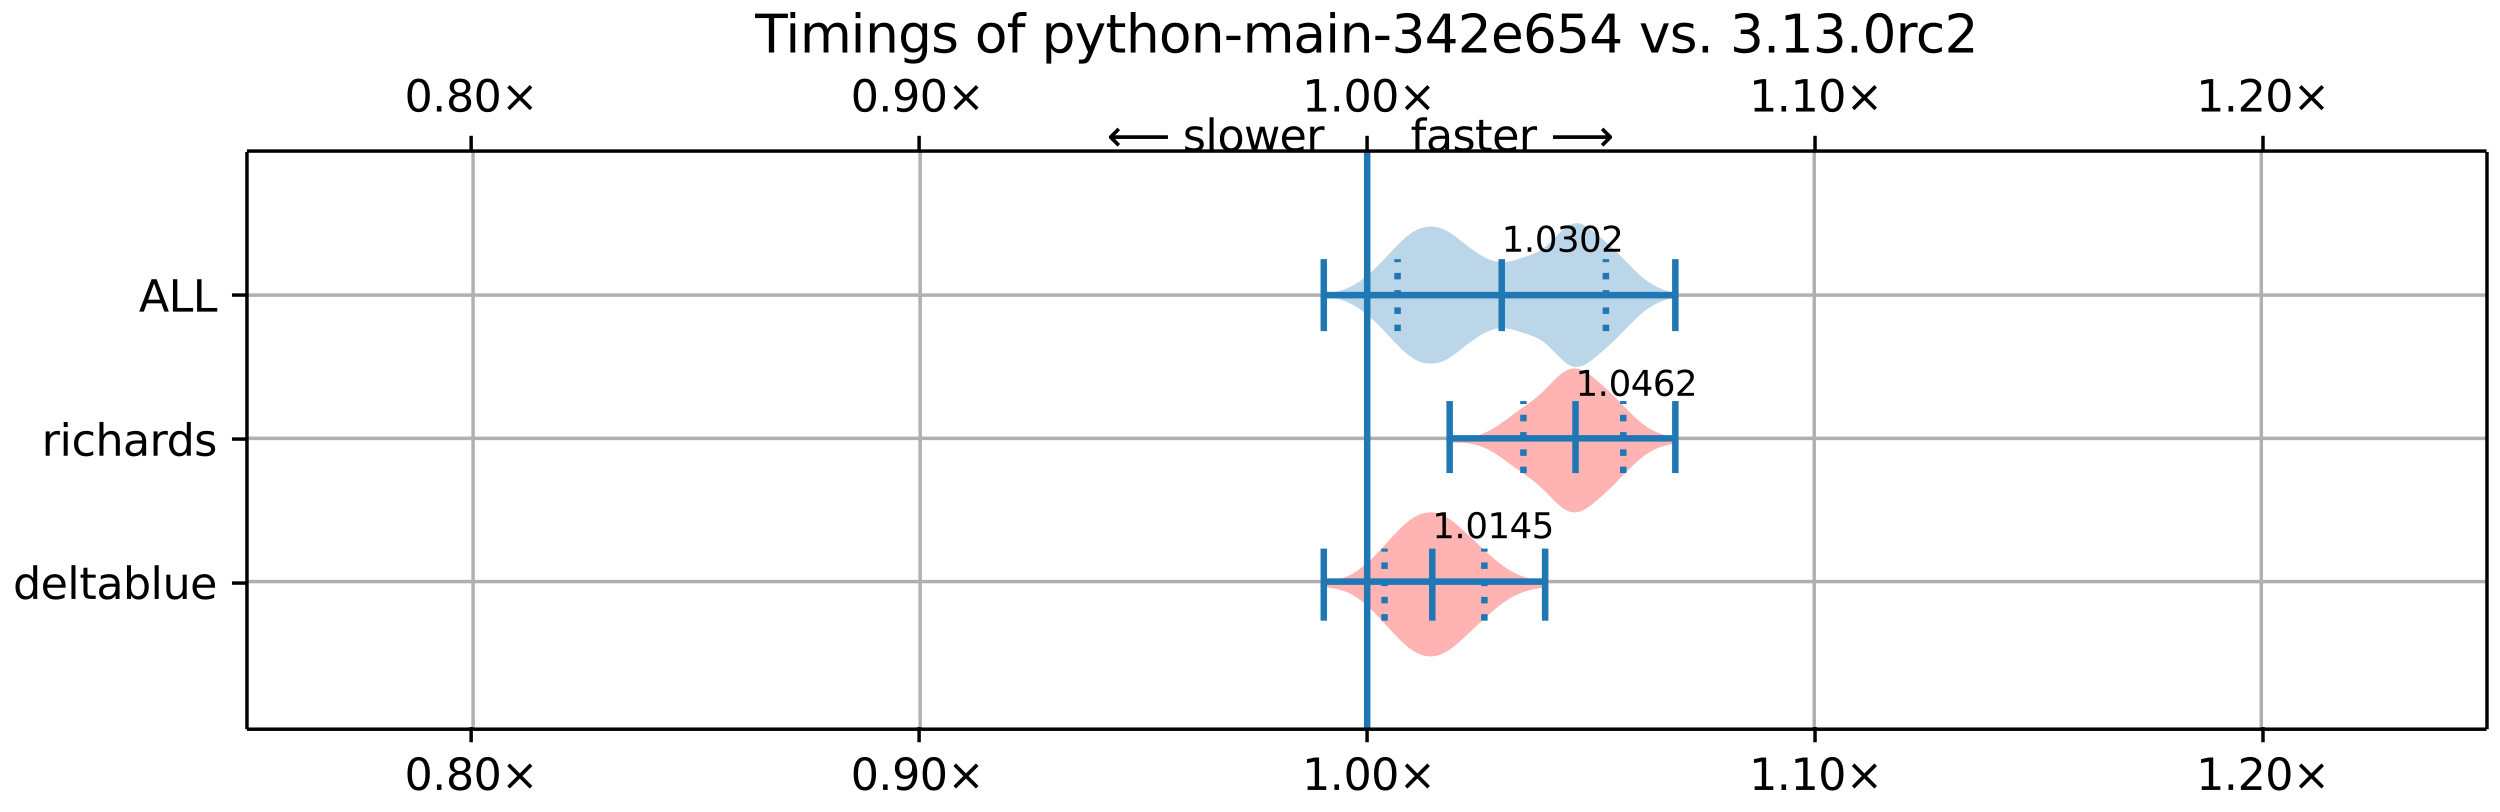 <?xml version="1.0" encoding="UTF-8"?>
<!DOCTYPE svg  PUBLIC '-//W3C//DTD SVG 1.1//EN'  'http://www.w3.org/Graphics/SVG/1.1/DTD/svg11.dtd'>
<svg width="576pt" height="187pt" version="1.1" viewBox="0 0 576 187" xmlns="http://www.w3.org/2000/svg" xmlns:xlink="http://www.w3.org/1999/xlink">
<defs>
<style type="text/css">*{stroke-linejoin: round; stroke-linecap: butt}</style>
</defs>
<path d="m0 187h576v-187h-576z" fill="#fff"/>
<path d="m56.9 168h516v-133h-516z" fill="#fff"/>
<path d="m305 134v1.28l0.516 0.055 0.516 0.059 0.516 0.067 0.516 0.076 0.516 0.09 0.516 0.106 0.516 0.125 0.516 0.147 0.516 0.171 0.516 0.197 0.516 0.224 0.516 0.252 0.516 0.281 0.516 0.31 0.516 0.338 0.516 0.365 0.516 0.391 0.516 0.417 0.516 0.44 0.516 0.462 0.516 0.483 0.516 0.501 0.516 0.518 0.516 0.533 0.516 0.545 0.516 0.555 0.516 0.562 0.516 0.567 1.03 1.13 0.516 0.561 0.516 0.552 0.516 0.54 0.516 0.523 0.516 0.503 0.516 0.478 0.516 0.449 0.516 0.417 0.516 0.382 0.516 0.343 0.516 0.303 0.516 0.261 0.516 0.219 0.516 0.176 0.516 0.133 0.516 0.09 0.516 0.047 0.516 0.005 0.516-0.038 0.516-0.081 0.516-0.123 0.516-0.166 0.516-0.208 0.516-0.25 0.516-0.289 0.516-0.326 0.516-0.36 0.516-0.39 0.516-0.416 0.516-0.437 0.516-0.453 0.516-0.466 0.516-0.475 0.516-0.481 2.07-1.94 0.516-0.484 0.516-0.482 0.516-0.479 0.516-0.475 0.516-0.47 0.516-0.464 0.516-0.455 0.516-0.445 0.516-0.433 0.516-0.418 0.516-0.402 0.516-0.383 0.516-0.363 0.516-0.342 0.516-0.32 0.516-0.298 0.516-0.276 0.516-0.254 0.516-0.233 0.516-0.212 0.516-0.192 0.516-0.173 0.516-0.156 0.516-0.139 0.516-0.124 0.516-0.11 0.516-0.098 0.516-0.088 0.516-0.079 0.516-0.072 0.516-0.067v-1.41l-0.516-0.067-0.516-0.072-0.516-0.079-0.516-0.088-0.516-0.098-0.516-0.11-0.516-0.124-0.516-0.139-0.516-0.156-0.516-0.173-0.516-0.192-0.516-0.212-0.516-0.233-0.516-0.254-0.516-0.276-0.516-0.298-0.516-0.32-0.516-0.342-0.516-0.363-0.516-0.383-0.516-0.402-0.516-0.418-0.516-0.433-0.516-0.445-0.516-0.455-0.516-0.464-0.516-0.47-0.516-0.475-0.516-0.479-0.516-0.482-0.516-0.484-0.516-0.486-1.55-1.46-0.516-0.481-0.516-0.475-0.516-0.466-0.516-0.453-0.516-0.437-0.516-0.416-0.516-0.39-0.516-0.36-0.516-0.326-0.516-0.289-0.516-0.25-0.516-0.208-0.516-0.166-0.516-0.123-0.516-0.081-0.516-0.038-0.516 0.005-0.516 0.047-0.516 0.09-0.516 0.133-0.516 0.176-0.516 0.219-0.516 0.261-0.516 0.303-0.516 0.343-0.516 0.382-0.516 0.417-0.516 0.449-0.516 0.478-0.516 0.503-0.516 0.523-0.516 0.54-0.516 0.552-0.516 0.561-1.03 1.13-0.516 0.567-0.516 0.562-0.516 0.555-0.516 0.545-0.516 0.533-0.516 0.518-0.516 0.501-0.516 0.483-0.516 0.462-0.516 0.44-0.516 0.417-0.516 0.391-0.516 0.365-0.516 0.338-0.516 0.31-0.516 0.281-0.516 0.252-0.516 0.224-0.516 0.197-0.516 0.171-0.516 0.147-0.516 0.125-0.516 0.106-0.516 0.09-0.516 0.076-0.516 0.067-0.516 0.059-0.516 0.055z" clip-path="url(#a)" fill="#f00" fill-opacity=".3"/>
<path d="m334 101v0.948l1.56 0.039 0.52 0.014 0.52 0.019 0.52 0.028 0.52 0.039 0.52 0.053 0.52 0.07 0.52 0.09 0.52 0.111 0.52 0.133 0.52 0.157 0.52 0.181 0.52 0.205 0.52 0.228 0.52 0.252 0.52 0.274 0.52 0.296 0.52 0.316 0.52 0.334 0.52 0.35 0.52 0.362 0.52 0.372 0.52 0.379 0.52 0.383 1.04 0.766 0.52 0.378 0.52 0.374 0.52 0.369 1.04 0.731 0.52 0.367 0.52 0.373 0.52 0.383 0.52 0.397 0.52 0.415 0.52 0.436 0.52 0.459 0.52 0.482 0.52 0.503 0.52 0.52 0.52 0.532 0.52 0.536 0.52 0.53 0.52 0.515 0.52 0.488 0.52 0.451 0.52 0.403 0.52 0.345 0.52 0.28 0.52 0.209 0.52 0.133 0.52 0.057 0.52-0.019 0.52-0.091 0.52-0.159 0.52-0.22 0.52-0.273 0.52-0.319 0.52-0.357 0.52-0.388 0.52-0.412 0.52-0.431 0.52-0.447 0.52-0.459 0.52-0.47 0.52-0.48 0.52-0.489 0.52-0.498 0.52-0.507 0.52-0.516 0.52-0.523 0.52-0.529 1.04-1.07 0.52-0.532 0.52-0.526 0.52-0.518 0.52-0.506 0.52-0.49 0.52-0.472 0.52-0.45 0.52-0.427 0.52-0.401 0.52-0.373 0.52-0.345 0.52-0.315 0.52-0.286 0.52-0.257 0.52-0.23 0.52-0.204 0.52-0.18 0.52-0.158 0.52-0.139 0.52-0.123 0.52-0.109 0.52-0.098v-1.6l-0.52-0.098-0.52-0.109-0.52-0.123-0.52-0.139-0.52-0.158-0.52-0.18-0.52-0.204-0.52-0.23-0.52-0.257-0.52-0.286-0.52-0.315-0.52-0.345-0.52-0.373-0.52-0.401-0.52-0.427-0.52-0.45-0.52-0.472-0.52-0.49-0.52-0.506-0.52-0.518-0.52-0.526-0.52-0.532-1.04-1.07-0.52-0.529-0.52-0.523-0.52-0.516-0.52-0.507-0.52-0.498-0.52-0.489-0.52-0.48-0.52-0.47-0.52-0.459-0.52-0.447-0.52-0.431-0.52-0.412-0.52-0.388-0.52-0.357-0.52-0.319-0.52-0.273-0.52-0.22-0.52-0.159-0.52-0.091-0.52-0.019-0.52 0.057-0.52 0.133-0.52 0.209-0.52 0.28-0.52 0.345-0.52 0.403-0.52 0.451-0.52 0.488-0.52 0.515-0.52 0.53-0.52 0.536-0.52 0.532-0.52 0.52-0.52 0.503-0.52 0.482-0.52 0.459-0.52 0.436-0.52 0.415-0.52 0.397-0.52 0.383-0.52 0.373-0.52 0.367-1.04 0.731-0.52 0.369-0.52 0.374-0.52 0.378-1.56 1.15-0.52 0.379-0.52 0.372-0.52 0.362-0.52 0.35-0.52 0.334-0.52 0.316-0.52 0.296-0.52 0.274-0.52 0.252-0.52 0.228-0.52 0.205-0.52 0.181-0.52 0.157-0.52 0.133-0.52 0.111-0.52 0.09-0.52 0.07-0.52 0.053-0.52 0.039-0.52 0.028-0.52 0.019-0.52 0.014-1.04 0.024-0.52 0.015z" clip-path="url(#a)" fill="#f00" fill-opacity=".3"/>
<path d="m305 67.7v0.578l0.819 0.104 0.819 0.131 0.819 0.162 0.819 0.199 0.819 0.242 0.819 0.291 0.819 0.344 0.819 0.402 0.819 0.463 0.819 0.524 0.819 0.585 0.819 0.644 0.819 0.699 0.819 0.749 0.819 0.791 0.819 0.826 0.819 0.851 0.819 0.866 0.819 0.87 0.819 0.862 0.819 0.84 0.819 0.801 0.819 0.743 0.819 0.667 0.819 0.573 0.819 0.468 0.819 0.357 0.819 0.249 0.819 0.148 0.819 0.054 0.819-0.037 0.819-0.13 0.819-0.229 0.819-0.333 0.819-0.435 0.819-0.524 0.819-0.591 0.819-0.632 0.819-0.647 0.819-0.642 0.819-0.623 0.819-0.594 0.819-0.559 0.819-0.517 0.819-0.467 0.819-0.407 0.819-0.337 0.819-0.255 0.819-0.165 0.819-0.069 0.819 0.026 0.819 0.113 0.819 0.182 0.819 0.228 0.819 0.252 0.819 0.26 0.819 0.263 0.819 0.276 0.819 0.309 0.819 0.372 0.819 0.462 0.819 0.571 0.819 0.683 0.819 0.779 0.819 0.841 0.819 0.852 0.819 0.805 0.819 0.699 0.819 0.541 0.819 0.345 0.819 0.13 0.819-0.084 0.819-0.279 0.819-0.439 0.819-0.557 0.819-0.634 0.819-0.677 0.819-0.699 0.819-0.713 0.819-0.728 0.819-0.75 0.819-0.777 0.819-0.806 0.819-0.831 1.64-1.69 0.819-0.83 0.819-0.797 0.819-0.748 0.819-0.688 0.819-0.621 0.819-0.55 0.819-0.481 0.819-0.415 0.819-0.355 0.819-0.302 0.819-0.254 0.819-0.211 0.819-0.173v-0.995l-0.819-0.173-0.819-0.211-0.819-0.254-0.819-0.302-0.819-0.355-0.819-0.415-0.819-0.481-0.819-0.55-0.819-0.621-0.819-0.688-0.819-0.748-0.819-0.797-0.819-0.83-1.64-1.69-0.819-0.831-0.819-0.806-0.819-0.777-0.819-0.75-0.819-0.728-0.819-0.713-0.819-0.699-0.819-0.677-0.819-0.634-0.819-0.557-0.819-0.439-0.819-0.279-0.819-0.084-0.819 0.13-0.819 0.345-0.819 0.541-0.819 0.699-0.819 0.805-0.819 0.852-0.819 0.841-0.819 0.779-0.819 0.683-0.819 0.571-0.819 0.462-0.819 0.372-0.819 0.309-0.819 0.276-0.819 0.263-0.819 0.26-0.819 0.252-0.819 0.228-0.819 0.182-0.819 0.113-0.819 0.026-0.819-0.069-0.819-0.165-0.819-0.255-0.819-0.337-0.819-0.407-0.819-0.467-0.819-0.517-0.819-0.559-0.819-0.594-0.819-0.623-0.819-0.642-0.819-0.647-0.819-0.632-0.819-0.591-0.819-0.524-0.819-0.435-0.819-0.333-0.819-0.229-0.819-0.13-0.819-0.037-0.819 0.054-0.819 0.148-0.819 0.249-0.819 0.357-0.819 0.468-0.819 0.573-0.819 0.667-0.819 0.743-0.819 0.801-0.819 0.84-0.819 0.862-0.819 0.87-0.819 0.866-0.819 0.851-0.819 0.826-0.819 0.791-0.819 0.749-0.819 0.699-0.819 0.644-0.819 0.585-0.819 0.524-0.819 0.463-0.819 0.402-0.819 0.344-0.819 0.291-0.819 0.242-0.819 0.199-0.819 0.162-0.819 0.131-0.819 0.104z" clip-path="url(#a)" fill="#1f77b4" fill-opacity=".3"/>
<path d="m109 168v-133" clip-path="url(#a)" fill="none" stroke="#b0b0b0" stroke-linecap="square" stroke-width=".8"/>
<defs>
<path id="h" d="m0 0v3.5" stroke="#000" stroke-width=".8"/>
</defs>
<use x="108.551" y="167.522" stroke="#000000" stroke-width=".8" xlink:href="#h"/>
<defs>
<path id="g" d="m0 0v-3.5" stroke="#000" stroke-width=".8"/>
</defs>
<use x="108.551" y="34.796" stroke="#000000" stroke-width=".8" xlink:href="#g"/>
<g transform="translate(93.2 182) scale(.1 -.1)">
<defs>
<path id="b" transform="scale(.016)" d="m2034 4250q-487 0-733-480-245-479-245-1442 0-959 245-1439 246-480 733-480 491 0 736 480 246 480 246 1439 0 963-246 1442-245 480-736 480zm0 500q785 0 1199-621 414-620 414-1801 0-1178-414-1799-414-620-1199-620-784 0-1198 620-414 621-414 1799 0 1181 414 1801 414 621 1198 621z"/>
<path id="c" transform="scale(.016)" d="m684 794h660v-794h-660v794z"/>
<path id="ab" transform="scale(.016)" d="m2034 2216q-450 0-708-241-257-241-257-662 0-422 257-663 258-241 708-241t709 242q260 243 260 662 0 421-258 662-257 241-711 241zm-631 268q-406 100-633 378-226 279-226 679 0 559 398 884 399 325 1092 325 697 0 1094-325t397-884q0-400-227-679-226-278-629-378 456-106 710-416 255-309 255-755 0-679-414-1042-414-362-1186-362-771 0-1186 362-414 363-414 1042 0 446 256 755 257 310 713 416zm-231 997q0-362 226-565 227-203 636-203 407 0 636 203 230 203 230 565 0 363-230 566-229 203-636 203-409 0-636-203-226-203-226-566z"/>
<path id="e" transform="scale(.016)" d="m4488 3438-1429-1435 1429-1428-372-378-1435 1434-1434-1434-369 378 1425 1428-1425 1435 369 378 1434-1435 1435 1435 372-378z"/>
</defs>
<use xlink:href="#b"/>
<use x="63.623" xlink:href="#c"/>
<use x="95.41" xlink:href="#ab"/>
<use x="159.033" xlink:href="#b"/>
<use x="222.656" xlink:href="#e"/>
</g>
<g transform="translate(93.2 25.7) scale(.1 -.1)">
<use xlink:href="#b"/>
<use x="63.623" xlink:href="#c"/>
<use x="95.41" xlink:href="#ab"/>
<use x="159.033" xlink:href="#b"/>
<use x="222.656" xlink:href="#e"/>
</g>
<path d="m212 168v-133" clip-path="url(#a)" fill="none" stroke="#b0b0b0" stroke-linecap="square" stroke-width=".8"/>
<use x="211.762" y="167.522" stroke="#000000" stroke-width=".8" xlink:href="#h"/>
<use x="211.762" y="34.796" stroke="#000000" stroke-width=".8" xlink:href="#g"/>
<g transform="translate(196 182) scale(.1 -.1)">
<defs>
<path id="aa" transform="scale(.016)" d="m703 97v575q238-113 481-172 244-59 479-59 625 0 954 420 330 420 377 1277-181-269-460-413-278-144-615-144-700 0-1108 423-408 424-408 1159 0 718 425 1152 425 435 1131 435 810 0 1236-621 427-620 427-1801 0-1103-524-1761-523-658-1407-658-238 0-482 47-243 47-506 141zm1256 1978q425 0 673 290 249 291 249 798 0 503-249 795-248 292-673 292t-673-292-248-795q0-507 248-798 248-290 673-290z"/>
</defs>
<use xlink:href="#b"/>
<use x="63.623" xlink:href="#c"/>
<use x="95.41" xlink:href="#aa"/>
<use x="159.033" xlink:href="#b"/>
<use x="222.656" xlink:href="#e"/>
</g>
<g transform="translate(196 25.7) scale(.1 -.1)">
<use xlink:href="#b"/>
<use x="63.623" xlink:href="#c"/>
<use x="95.41" xlink:href="#aa"/>
<use x="159.033" xlink:href="#b"/>
<use x="222.656" xlink:href="#e"/>
</g>
<path d="m315 168v-133" clip-path="url(#a)" fill="none" stroke="#b0b0b0" stroke-linecap="square" stroke-width=".8"/>
<use x="314.973" y="167.522" stroke="#000000" stroke-width=".8" xlink:href="#h"/>
<use x="314.973" y="34.796" stroke="#000000" stroke-width=".8" xlink:href="#g"/>
<g transform="translate(300 182) scale(.1 -.1)">
<defs>
<path id="d" transform="scale(.016)" d="m794 531h1031v3560l-1122-225v575l1116 225h631v-4135h1031v-531h-2687v531z"/>
</defs>
<use xlink:href="#d"/>
<use x="63.623" xlink:href="#c"/>
<use x="95.41" xlink:href="#b"/>
<use x="159.033" xlink:href="#b"/>
<use x="222.656" xlink:href="#e"/>
</g>
<g transform="translate(300 25.7) scale(.1 -.1)">
<use xlink:href="#d"/>
<use x="63.623" xlink:href="#c"/>
<use x="95.41" xlink:href="#b"/>
<use x="159.033" xlink:href="#b"/>
<use x="222.656" xlink:href="#e"/>
</g>
<path d="m418 168v-133" clip-path="url(#a)" fill="none" stroke="#b0b0b0" stroke-linecap="square" stroke-width=".8"/>
<use x="418.183" y="167.522" stroke="#000000" stroke-width=".8" xlink:href="#h"/>
<use x="418.183" y="34.796" stroke="#000000" stroke-width=".8" xlink:href="#g"/>
<g transform="translate(403 182) scale(.1 -.1)">
<use xlink:href="#d"/>
<use x="63.623" xlink:href="#c"/>
<use x="95.41" xlink:href="#d"/>
<use x="159.033" xlink:href="#b"/>
<use x="222.656" xlink:href="#e"/>
</g>
<g transform="translate(403 25.7) scale(.1 -.1)">
<use xlink:href="#d"/>
<use x="63.623" xlink:href="#c"/>
<use x="95.41" xlink:href="#d"/>
<use x="159.033" xlink:href="#b"/>
<use x="222.656" xlink:href="#e"/>
</g>
<path d="m521 168v-133" clip-path="url(#a)" fill="none" stroke="#b0b0b0" stroke-linecap="square" stroke-width=".8"/>
<use x="521.394" y="167.522" stroke="#000000" stroke-width=".8" xlink:href="#h"/>
<use x="521.394" y="34.796" stroke="#000000" stroke-width=".8" xlink:href="#g"/>
<g transform="translate(506 182) scale(.1 -.1)">
<defs>
<path id="f" transform="scale(.016)" d="m1228 531h2203v-531h-2962v531q359 372 979 998 621 627 780 809 303 340 423 576 121 236 121 464 0 372-261 606-261 235-680 235-297 0-627-103-329-103-704-313v638q381 153 712 231 332 78 607 78 725 0 1156-363 431-362 431-968 0-288-108-546-107-257-392-607-78-91-497-524-418-433-1181-1211z"/>
</defs>
<use xlink:href="#d"/>
<use x="63.623" xlink:href="#c"/>
<use x="95.41" xlink:href="#f"/>
<use x="159.033" xlink:href="#b"/>
<use x="222.656" xlink:href="#e"/>
</g>
<g transform="translate(506 25.7) scale(.1 -.1)">
<use xlink:href="#d"/>
<use x="63.623" xlink:href="#c"/>
<use x="95.41" xlink:href="#f"/>
<use x="159.033" xlink:href="#b"/>
<use x="222.656" xlink:href="#e"/>
</g>
<path d="m56.9 134h516" clip-path="url(#a)" fill="none" stroke="#b0b0b0" stroke-linecap="square" stroke-width=".8"/>
<defs>
<path id="p" d="m0 0h-3.5" stroke="#000" stroke-width=".8"/>
</defs>
<use x="56.946" y="134.34" stroke="#000000" stroke-width=".8" xlink:href="#p"/>
<g transform="translate(3 138) scale(.1 -.1)">
<defs>
<path id="x" transform="scale(.016)" d="m2906 2969v1894h575v-4863h-575v525q-181-312-458-464-276-152-664-152-634 0-1033 506-398 507-398 1332t398 1331q399 506 1033 506 388 0 664-152 277-151 458-463zm-1959-1222q0-634 261-995t717-361 718 361q263 361 263 995t-263 995q-262 361-718 361t-717-361-261-995z"/>
<path id="k" transform="scale(.016)" d="m3597 1894v-281h-2644q38-594 358-905t892-311q331 0 642 81t618 244v-544q-310-131-635-200t-659-69q-838 0-1327 487-489 488-489 1320 0 859 464 1363 464 505 1252 505 706 0 1117-455 411-454 411-1235zm-575 169q-6 471-264 752-258 282-683 282-481 0-770-272t-333-766l2050 4z"/>
<path id="t" transform="scale(.016)" d="m603 4863h575v-4863h-575v4863z"/>
<path id="q" transform="scale(.016)" d="m1172 4494v-994h1184v-447h-1184v-1900q0-428 117-550t477-122h590v-481h-590q-666 0-919 248-253 249-253 905v1900h-422v447h422v994h578z"/>
<path id="m" transform="scale(.016)" d="m2194 1759q-697 0-966-159t-269-544q0-306 202-486 202-179 548-179 479 0 768 339t289 901v128h-572zm1147 238v-2e3h-575v531q-197-318-491-470t-719-152q-537 0-855 302-317 302-317 808 0 590 395 890 396 300 1180 300h807v57q0 397-261 614t-733 217q-300 0-585-72-284-72-546-216v532q315 122 612 182 297 61 578 61 760 0 1135-394 375-393 375-1193z"/>
<path id="al" transform="scale(.016)" d="m3116 1747q0 634-261 995t-717 361q-457 0-718-361t-261-995 261-995 718-361q456 0 717 361t261 995zm-1957 1222q182 312 458 463 277 152 661 152 638 0 1036-506 399-506 399-1331t-399-1332q-398-506-1036-506-384 0-661 152-276 152-458 464v-525h-578v4863h578v-1894z"/>
<path id="ai" transform="scale(.016)" d="m544 1381v2119h575v-2097q0-497 193-746 194-248 582-248 465 0 735 297 271 297 271 810v1984h575v-3500h-575v538q-209-319-486-474-276-155-642-155-603 0-916 375-312 375-312 1097zm1447 2203z"/>
</defs>
<use xlink:href="#x"/>
<use x="63.477" xlink:href="#k"/>
<use x="125" xlink:href="#t"/>
<use x="152.783" xlink:href="#q"/>
<use x="191.992" xlink:href="#m"/>
<use x="253.271" xlink:href="#al"/>
<use x="316.748" xlink:href="#t"/>
<use x="344.531" xlink:href="#ai"/>
<use x="407.91" xlink:href="#k"/>
</g>
<path d="m56.9 101h516" clip-path="url(#a)" fill="none" stroke="#b0b0b0" stroke-linecap="square" stroke-width=".8"/>
<use x="56.946" y="101.159" stroke="#000000" stroke-width=".8" xlink:href="#p"/>
<g transform="translate(9.6 105) scale(.1 -.1)">
<defs>
<path id="j" transform="scale(.016)" d="m2631 2963q-97 56-211 82-114 27-251 27-488 0-749-317t-261-911v-1844h-578v3500h578v-544q182 319 472 473 291 155 707 155 59 0 131-8 72-7 159-23l3-590z"/>
<path id="l" transform="scale(.016)" d="m603 3500h575v-3500h-575v3500zm0 1363h575v-729h-575v729z"/>
<path id="y" transform="scale(.016)" d="m3122 3366v-538q-244 135-489 202t-495 67q-560 0-870-355-309-354-309-995t309-996q310-354 870-354 250 0 495 67t489 202v-532q-241-112-499-168-257-57-548-57-791 0-1257 497-465 497-465 1341 0 856 470 1346 471 491 1290 491 265 0 518-55 253-54 491-163z"/>
<path id="v" transform="scale(.016)" d="m3513 2113v-2113h-575v2094q0 497-194 743-194 247-581 247-466 0-735-297-269-296-269-809v-1978h-578v4863h578v-1907q207 316 486 472 280 156 646 156 603 0 912-373 310-373 310-1098z"/>
<path id="i" transform="scale(.016)" d="m2834 3397v-544q-243 125-506 187-262 63-544 63-428 0-642-131t-214-394q0-200 153-314t616-217l197-44q612-131 870-370t258-667q0-488-386-773-386-284-1061-284-281 0-586 55t-642 164v594q319-166 628-249 309-82 613-82 406 0 624 139 219 139 219 392 0 234-158 359-157 125-692 241l-200 47q-534 112-772 345-237 233-237 639 0 494 350 762 350 269 994 269 318 0 599-47 282-46 519-140z"/>
</defs>
<use xlink:href="#j"/>
<use x="41.113" xlink:href="#l"/>
<use x="68.896" xlink:href="#y"/>
<use x="123.877" xlink:href="#v"/>
<use x="187.256" xlink:href="#m"/>
<use x="248.535" xlink:href="#j"/>
<use x="287.898" xlink:href="#x"/>
<use x="351.375" xlink:href="#i"/>
</g>
<path d="m56.9 68h516" clip-path="url(#a)" fill="none" stroke="#b0b0b0" stroke-linecap="square" stroke-width=".8"/>
<use x="56.946" y="67.978" stroke="#000000" stroke-width=".8" xlink:href="#p"/>
<g transform="translate(32 71.8) scale(.1 -.1)">
<defs>
<path id="an" transform="scale(.016)" d="m2188 4044-857-2322h1716l-859 2322zm-357 622h716l1778-4666h-656l-425 1197h-2103l-425-1197h-666l1781 4666z"/>
<path id="z" transform="scale(.016)" d="m628 4666h631v-4135h2272v-531h-2903v4666z"/>
</defs>
<use xlink:href="#an"/>
<use x="68.408" xlink:href="#z"/>
<use x="124.121" xlink:href="#z"/>
</g>
<path d="m315 168v-133" clip-path="url(#a)" fill="none" stroke="#1f77b4" stroke-linecap="square" stroke-width="1.5"/>
<g fill="none" stroke="#1f77b4" stroke-width="1.5">
<path d="m330 143v-16.6" clip-path="url(#a)"/>
<path d="m363 109v-16.6" clip-path="url(#a)"/>
<path d="m346 76.3v-16.6" clip-path="url(#a)"/>
</g>
<g fill="none" stroke="#1f77b4" stroke-width="1.5">
<path d="m356 143v-16.6" clip-path="url(#a)"/>
<path d="m386 109v-16.6" clip-path="url(#a)"/>
<path d="m386 76.3v-16.6" clip-path="url(#a)"/>
</g>
<g fill="none" stroke="#1f77b4" stroke-width="1.5">
<path d="m305 143v-16.6" clip-path="url(#a)"/>
<path d="m334 109v-16.6" clip-path="url(#a)"/>
<path d="m305 76.3v-16.6" clip-path="url(#a)"/>
</g>
<g fill="none" stroke="#1f77b4" stroke-width="1.5">
<path d="m305 134h51.1" clip-path="url(#a)"/>
<path d="m334 101h51.5" clip-path="url(#a)"/>
<path d="m305 68h81.1" clip-path="url(#a)"/>
</g>
<g fill="none" stroke="#1f77b4" stroke-dasharray="1.5,2.475" stroke-width="1.5">
<path d="m319 143v-16.6" clip-path="url(#a)"/>
<path d="m342 143v-16.6" clip-path="url(#a)"/>
<path d="m351 109v-16.6" clip-path="url(#a)"/>
<path d="m374 109v-16.6" clip-path="url(#a)"/>
<path d="m322 76.3v-16.6" clip-path="url(#a)"/>
<path d="m370 76.3v-16.6" clip-path="url(#a)"/>
</g>
<path d="m56.9 168v-133" fill="none" stroke="#000" stroke-linecap="square" stroke-width=".8"/>
<path d="m573 168v-133" fill="none" stroke="#000" stroke-linecap="square" stroke-width=".8"/>
<path d="m56.9 168h516" fill="none" stroke="#000" stroke-linecap="square" stroke-width=".8"/>
<path d="m56.9 34.8h516" fill="none" stroke="#000" stroke-linecap="square" stroke-width=".8"/>
<g transform="translate(330 124) scale(.08 -.08)">
<defs>
<path id="n" transform="scale(.016)" d="m2419 4116-1594-2491h1594v2491zm-166 550h794v-3041h666v-525h-666v-1100h-628v1100h-2106v609l1940 2957z"/>
<path id="ad" transform="scale(.016)" d="m691 4666h2478v-532h-1900v-1143q137 47 274 70 138 23 276 23 781 0 1237-428 457-428 457-1159 0-753-469-1171-469-417-1322-417-294 0-599 50-304 50-629 150v635q281-153 581-228t634-75q541 0 856 284 316 284 316 772 0 487-316 771-315 285-856 285-253 0-505-56-251-56-513-175v2344z"/>
</defs>
<use xlink:href="#d"/>
<use x="63.623" xlink:href="#c"/>
<use x="95.41" xlink:href="#b"/>
<use x="159.033" xlink:href="#d"/>
<use x="222.656" xlink:href="#n"/>
<use x="286.279" xlink:href="#ad"/>
</g>
<g transform="translate(363 91.2) scale(.08 -.08)">
<defs>
<path id="ac" transform="scale(.016)" d="m2113 2584q-425 0-674-291-248-290-248-796 0-503 248-796 249-292 674-292t673 292q248 293 248 796 0 506-248 796-248 291-673 291zm1253 1979v-575q-238 112-480 171-242 60-480 60-625 0-955-422-329-422-376-1275 184 272 462 417 279 145 613 145 703 0 1111-427 408-426 408-1160 0-719-425-1154-425-434-1131-434-810 0-1238 620-428 621-428 1799 0 1106 525 1764t1409 658q238 0 480-47t505-140z"/>
</defs>
<use xlink:href="#d"/>
<use x="63.623" xlink:href="#c"/>
<use x="95.41" xlink:href="#b"/>
<use x="159.033" xlink:href="#n"/>
<use x="222.656" xlink:href="#ac"/>
<use x="286.279" xlink:href="#f"/>
</g>
<g transform="translate(346 58) scale(.08 -.08)">
<defs>
<path id="o" transform="scale(.016)" d="m2597 2516q453-97 707-404 255-306 255-756 0-690-475-1069-475-378-1350-378-293 0-604 58t-642 174v609q262-153 574-231 313-78 654-78 593 0 904 234t311 681q0 413-289 645-289 233-804 233h-544v519h569q465 0 712 186t247 536q0 359-255 551-254 193-729 193-260 0-557-57-297-56-653-174v562q360 100 674 150t592 50q719 0 1137-327 419-326 419-882 0-388-222-655t-631-370z"/>
</defs>
<use xlink:href="#d"/>
<use x="63.623" xlink:href="#c"/>
<use x="95.41" xlink:href="#b"/>
<use x="159.033" xlink:href="#o"/>
<use x="222.656" xlink:href="#b"/>
<use x="286.279" xlink:href="#f"/>
</g>
<g transform="translate(325 34.8) scale(.1 -.1)">
<defs>
<path id="w" transform="scale(.016)" d="m2375 4863v-479h-550q-309 0-430-125-120-125-120-450v-309h947v-447h-947v-3053h-578v3053h-550v447h550v244q0 584 272 851 272 268 862 268h544z"/>
<path id="ao" transform="scale(.016)" d="m8863 2147v-281l-1229-1228-375 375 729 728h-7622v531h7622l-729 728 375 375 1229-1228z"/>
</defs>
<use xlink:href="#w"/>
<use x="35.205" xlink:href="#m"/>
<use x="96.484" xlink:href="#i"/>
<use x="148.584" xlink:href="#q"/>
<use x="187.793" xlink:href="#k"/>
<use x="249.316" xlink:href="#j"/>
<use x="290.43" xlink:href="#DejaVuSans-20"/>
<use x="322.217" xlink:href="#ao"/>
</g>
<g transform="translate(255 34.8) scale(.1 -.1)">
<defs>
<path id="ap" transform="scale(.016)" d="m313 1866v281l1228 1228 375-375-728-728h7621v-531h-7621l728-728-375-375-1228 1228z"/>
<path id="r" transform="scale(.016)" d="m1959 3097q-462 0-731-361t-269-989 267-989q268-361 733-361 460 0 728 362 269 363 269 988 0 622-269 986-268 364-728 364zm0 487q750 0 1178-488 429-487 429-1349 0-859-429-1349-428-489-1178-489-753 0-1180 489-426 490-426 1349 0 862 426 1349 427 488 1180 488z"/>
<path id="ag" transform="scale(.016)" d="m269 3500h575l719-2731 715 2731h678l719-2731 716 2731h575l-916-3500h-678l-753 2869-756-2869h-679l-915 3500z"/>
</defs>
<use xlink:href="#ap"/>
<use x="143.359" xlink:href="#DejaVuSans-20"/>
<use x="175.146" xlink:href="#i"/>
<use x="227.246" xlink:href="#t"/>
<use x="255.029" xlink:href="#r"/>
<use x="316.211" xlink:href="#ag"/>
<use x="397.998" xlink:href="#k"/>
<use x="459.521" xlink:href="#j"/>
</g>
<g transform="translate(174 12.1) scale(.12 -.12)">
<defs>
<path id="am" transform="scale(.016)" d="m-19 4666h3947v-532h-1656v-4134h-634v4134h-1657v532z"/>
<path id="u" transform="scale(.016)" d="m3328 2828q216 388 516 572t706 184q547 0 844-383 297-382 297-1088v-2113h-578v2094q0 503-179 746-178 244-543 244-447 0-707-297-259-296-259-809v-1978h-578v2094q0 506-178 748t-550 242q-441 0-701-298-259-298-259-808v-1978h-578v3500h578v-544q197 322 472 475t653 153q382 0 649-194 267-193 395-562z"/>
<path id="s" transform="scale(.016)" d="m3513 2113v-2113h-575v2094q0 497-194 743-194 247-581 247-466 0-735-297-269-296-269-809v-1978h-578v3500h578v-544q207 316 486 472 280 156 646 156 603 0 912-373 310-373 310-1098z"/>
<path id="ak" transform="scale(.016)" d="m2906 1791q0 625-258 968-257 344-723 344-462 0-720-344-258-343-258-968 0-622 258-966t720-344q466 0 723 344 258 344 258 966zm575-1357q0-893-397-1329-396-436-1215-436-303 0-572 45t-522 139v559q253-137 500-202 247-66 503-66 566 0 847 295t281 892v285q-178-310-456-463t-666-153q-643 0-1037 490-394 491-394 1301 0 812 394 1302 394 491 1037 491 388 0 666-153t456-462v531h575v-3066z"/>
<path id="aj" transform="scale(.016)" d="m1159 525v-1856h-578v4831h578v-531q182 312 458 463 277 152 661 152 638 0 1036-506 399-506 399-1331t-399-1332q-398-506-1036-506-384 0-661 152-276 152-458 464zm1957 1222q0 634-261 995t-717 361q-457 0-718-361t-261-995 261-995 718-361q456 0 717 361t261 995z"/>
<path id="af" transform="scale(.016)" d="m2059-325q-243-625-475-815-231-191-618-191h-460v481h338q237 0 368 113 132 112 291 531l103 262-1415 3444h609l1094-2737 1094 2737h609l-1538-3825z"/>
<path id="ae" transform="scale(.016)" d="m313 2009h1684v-512h-1684v512z"/>
<path id="ah" transform="scale(.016)" d="m191 3500h609l1094-2937 1094 2937h609l-1313-3500h-781l-1312 3500z"/>
</defs>
<use xlink:href="#am"/>
<use x="57.959" xlink:href="#l"/>
<use x="85.742" xlink:href="#u"/>
<use x="183.154" xlink:href="#l"/>
<use x="210.938" xlink:href="#s"/>
<use x="274.316" xlink:href="#ak"/>
<use x="337.793" xlink:href="#i"/>
<use x="389.893" xlink:href="#DejaVuSans-20"/>
<use x="421.68" xlink:href="#r"/>
<use x="482.861" xlink:href="#w"/>
<use x="518.066" xlink:href="#DejaVuSans-20"/>
<use x="549.854" xlink:href="#aj"/>
<use x="613.33" xlink:href="#af"/>
<use x="672.51" xlink:href="#q"/>
<use x="711.719" xlink:href="#v"/>
<use x="775.098" xlink:href="#r"/>
<use x="836.279" xlink:href="#s"/>
<use x="899.658" xlink:href="#ae"/>
<use x="935.742" xlink:href="#u"/>
<use x="1033.154" xlink:href="#m"/>
<use x="1094.434" xlink:href="#l"/>
<use x="1122.217" xlink:href="#s"/>
<use x="1185.596" xlink:href="#ae"/>
<use x="1221.68" xlink:href="#o"/>
<use x="1285.303" xlink:href="#n"/>
<use x="1348.926" xlink:href="#f"/>
<use x="1412.549" xlink:href="#k"/>
<use x="1474.072" xlink:href="#ac"/>
<use x="1537.695" xlink:href="#ad"/>
<use x="1601.318" xlink:href="#n"/>
<use x="1664.941" xlink:href="#DejaVuSans-20"/>
<use x="1696.729" xlink:href="#ah"/>
<use x="1755.908" xlink:href="#i"/>
<use x="1808.008" xlink:href="#c"/>
<use x="1839.795" xlink:href="#DejaVuSans-20"/>
<use x="1871.582" xlink:href="#o"/>
<use x="1935.205" xlink:href="#c"/>
<use x="1966.992" xlink:href="#d"/>
<use x="2030.615" xlink:href="#o"/>
<use x="2094.238" xlink:href="#c"/>
<use x="2126.025" xlink:href="#b"/>
<use x="2189.648" xlink:href="#j"/>
<use x="2228.512" xlink:href="#y"/>
<use x="2283.492" xlink:href="#f"/>
</g>
<defs>
<clipPath id="a">
<rect x="56.9" y="34.8" width="516" height="133"/>
</clipPath>
</defs>
</svg>
